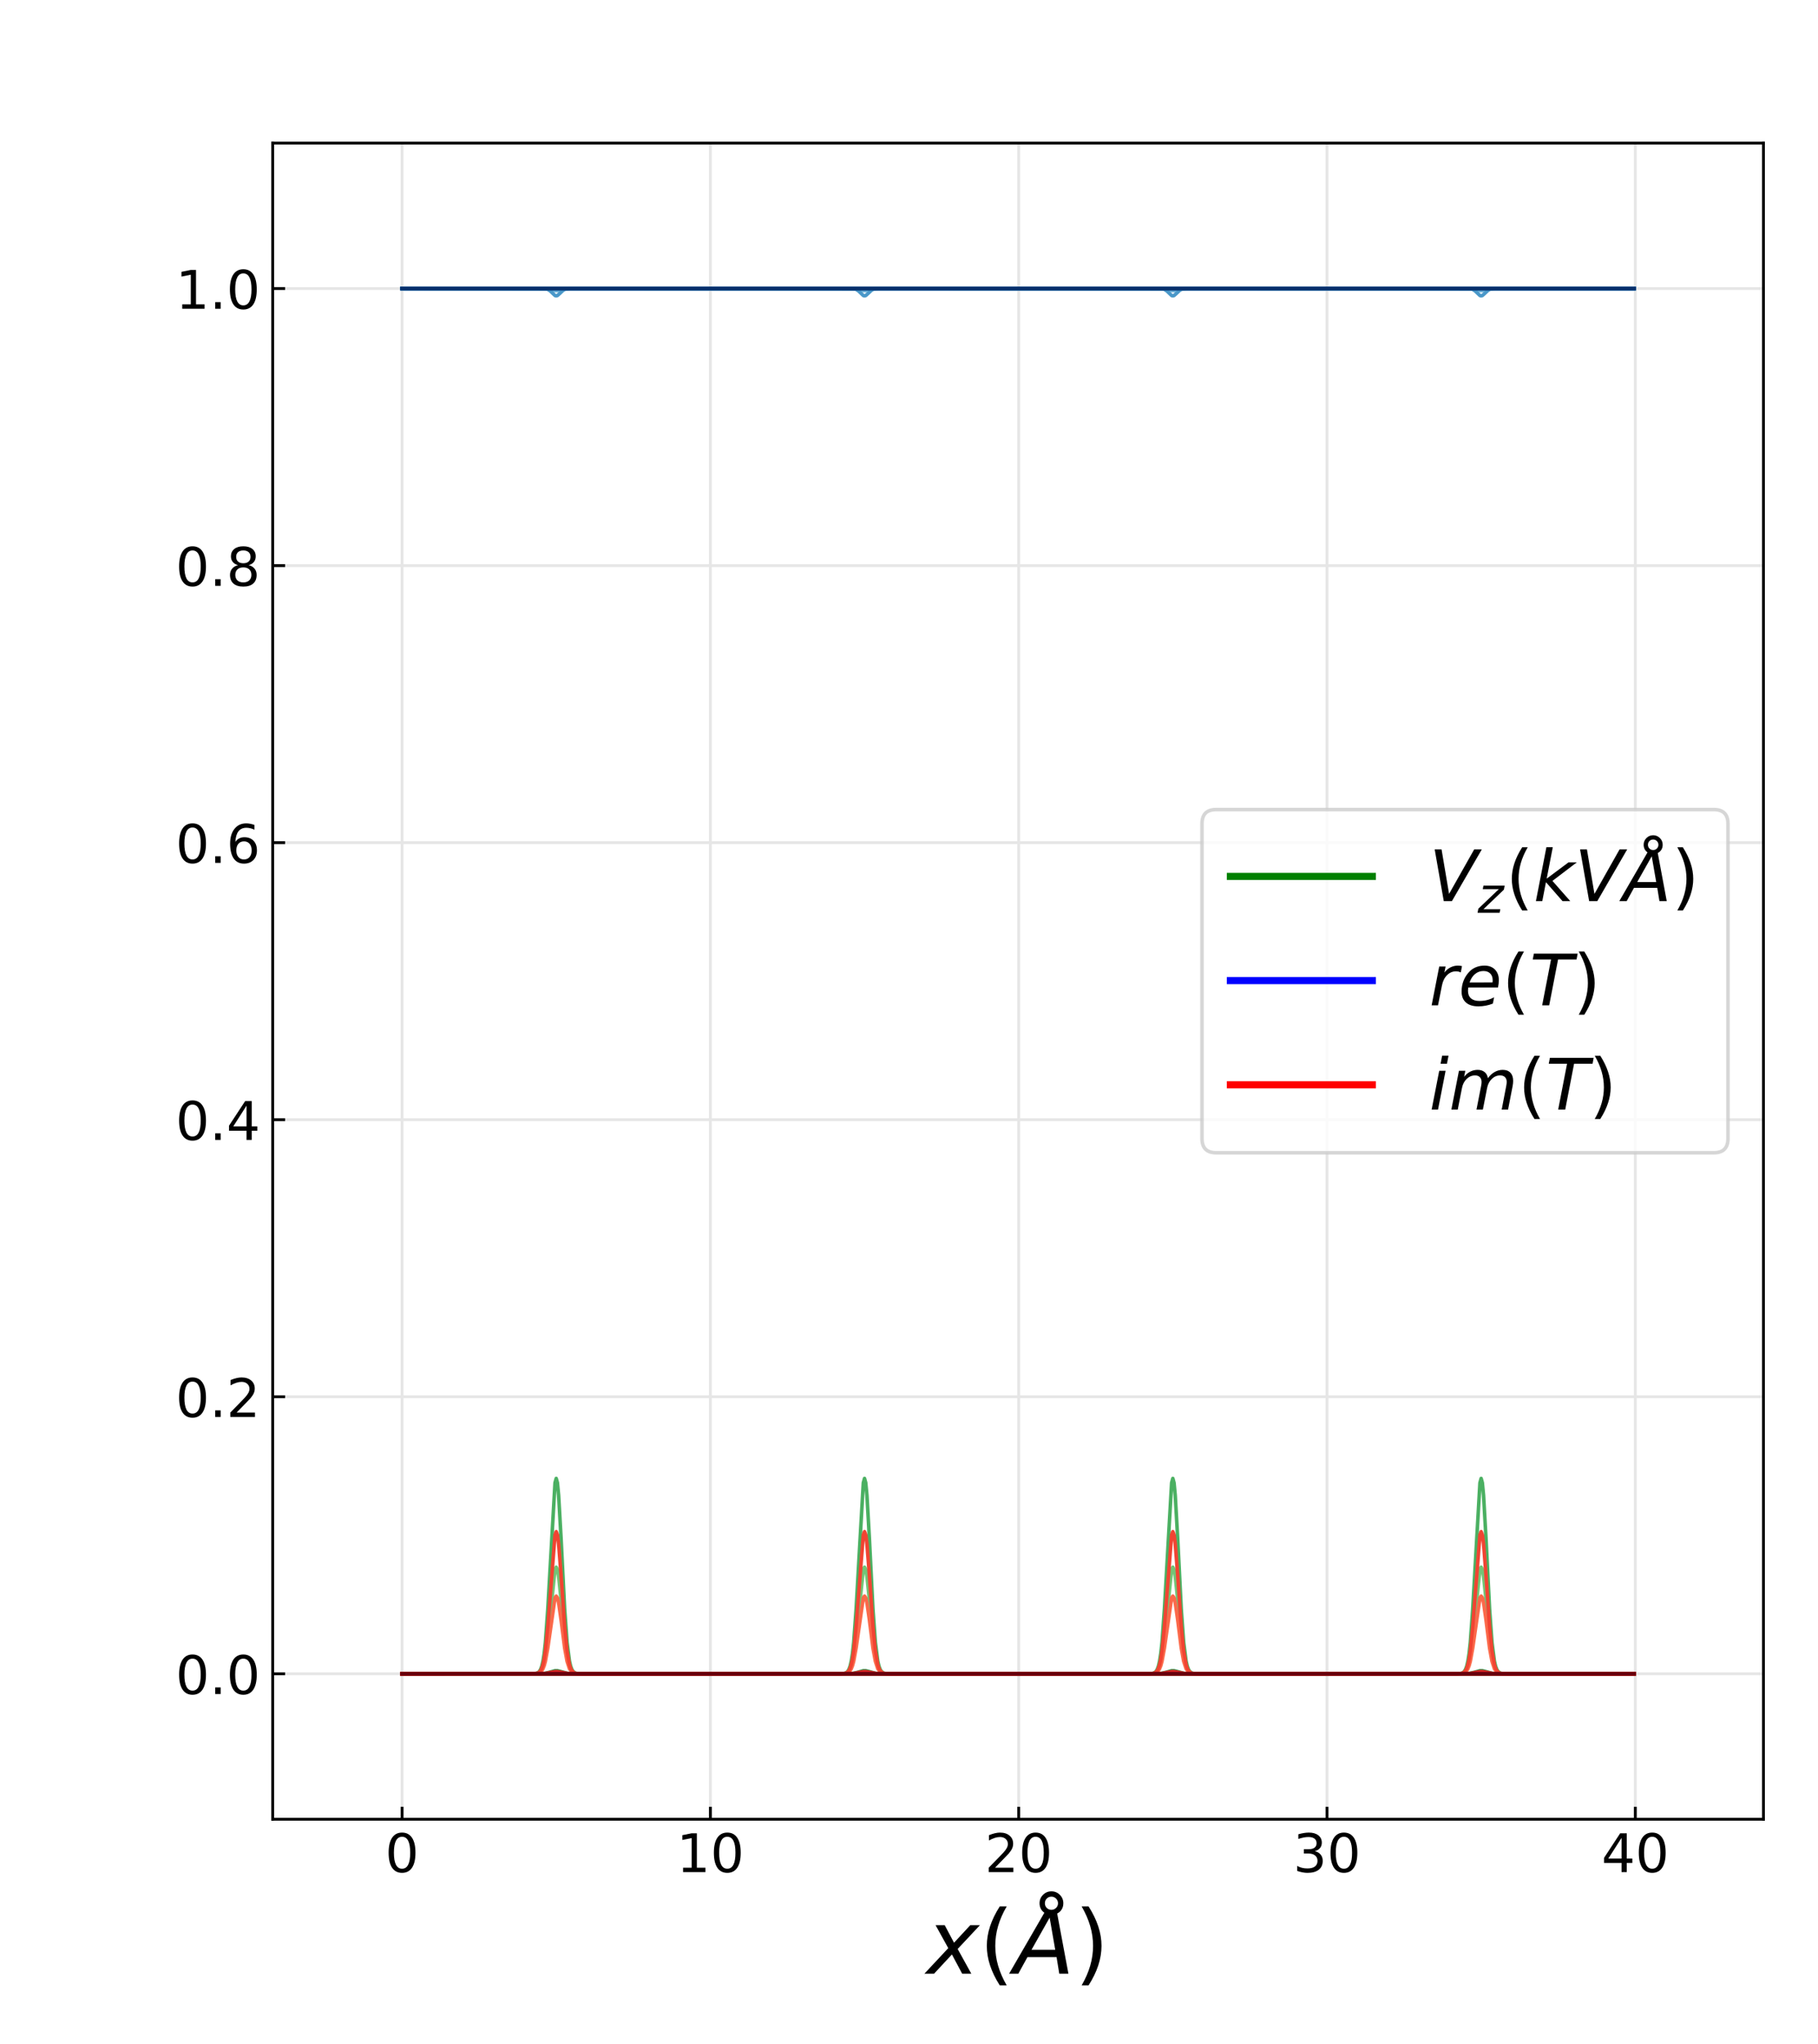 <?xml version="1.0" encoding="utf-8" standalone="no"?>
<!DOCTYPE svg PUBLIC "-//W3C//DTD SVG 1.1//EN"
  "http://www.w3.org/Graphics/SVG/1.1/DTD/svg11.dtd">
<!-- Created with matplotlib (https://matplotlib.org/) -->
<svg height="576pt" version="1.1" viewBox="0 0 512.25 576" width="512.25pt" xmlns="http://www.w3.org/2000/svg" xmlns:xlink="http://www.w3.org/1999/xlink">
 <defs>
  <style type="text/css">
*{stroke-linecap:butt;stroke-linejoin:round;}
  </style>
 </defs>
 <g id="figure_1">
  <g id="patch_1">
   <path d="M 0 576 
L 512.25 576 
L 512.25 0 
L 0 0 
z
" style="fill:#ffffff;"/>
  </g>
  <g id="axes_1">
   <g id="patch_2">
    <path d="M 76.838 512.64 
L 496.882 512.64 
L 496.882 40.32 
L 76.838 40.32 
z
" style="fill:#ffffff;"/>
   </g>
   <g id="matplotlib.axis_1">
    <g id="xtick_1">
     <g id="line2d_1">
      <path clip-path="url(#pd444a178cf)" d="M 113.288 512.64 
L 113.288 40.32 
" style="fill:none;stroke:#e6e6e6;stroke-linecap:square;stroke-width:0.8;"/>
     </g>
     <g id="line2d_2">
      <defs>
       <path d="M 0 0 
L 0 -3.5 
" id="me656fd71ff" style="stroke:#000000;stroke-width:0.8;"/>
      </defs>
      <g>
       <use style="stroke:#000000;stroke-width:0.8;" x="113.288" xlink:href="#me656fd71ff" y="512.64"/>
      </g>
     </g>
     <g id="text_1">
      <!-- 0 -->
      <defs>
       <path d="M 31.781 66.406 
Q 24.172 66.406 20.328 58.906 
Q 16.5 51.422 16.5 36.375 
Q 16.5 21.391 20.328 13.891 
Q 24.172 6.391 31.781 6.391 
Q 39.453 6.391 43.281 13.891 
Q 47.125 21.391 47.125 36.375 
Q 47.125 51.422 43.281 58.906 
Q 39.453 66.406 31.781 66.406 
z
M 31.781 74.219 
Q 44.047 74.219 50.516 64.516 
Q 56.984 54.828 56.984 36.375 
Q 56.984 17.969 50.516 8.266 
Q 44.047 -1.422 31.781 -1.422 
Q 19.531 -1.422 13.062 8.266 
Q 6.594 17.969 6.594 36.375 
Q 6.594 54.828 13.062 64.516 
Q 19.531 74.219 31.781 74.219 
z
" id="DejaVuSans-48"/>
      </defs>
      <g transform="translate(108.516 527.538)scale(0.15 -0.15)">
       <use xlink:href="#DejaVuSans-48"/>
      </g>
     </g>
    </g>
    <g id="xtick_2">
     <g id="line2d_3">
      <path clip-path="url(#pd444a178cf)" d="M 200.159 512.64 
L 200.159 40.32 
" style="fill:none;stroke:#e6e6e6;stroke-linecap:square;stroke-width:0.8;"/>
     </g>
     <g id="line2d_4">
      <g>
       <use style="stroke:#000000;stroke-width:0.8;" x="200.159" xlink:href="#me656fd71ff" y="512.64"/>
      </g>
     </g>
     <g id="text_2">
      <!-- 10 -->
      <defs>
       <path d="M 12.406 8.297 
L 28.516 8.297 
L 28.516 63.922 
L 10.984 60.406 
L 10.984 69.391 
L 28.422 72.906 
L 38.281 72.906 
L 38.281 8.297 
L 54.391 8.297 
L 54.391 0 
L 12.406 0 
z
" id="DejaVuSans-49"/>
      </defs>
      <g transform="translate(190.615 527.538)scale(0.15 -0.15)">
       <use xlink:href="#DejaVuSans-49"/>
       <use x="63.623" xlink:href="#DejaVuSans-48"/>
      </g>
     </g>
    </g>
    <g id="xtick_3">
     <g id="line2d_5">
      <path clip-path="url(#pd444a178cf)" d="M 287.03 512.64 
L 287.03 40.32 
" style="fill:none;stroke:#e6e6e6;stroke-linecap:square;stroke-width:0.8;"/>
     </g>
     <g id="line2d_6">
      <g>
       <use style="stroke:#000000;stroke-width:0.8;" x="287.03" xlink:href="#me656fd71ff" y="512.64"/>
      </g>
     </g>
     <g id="text_3">
      <!-- 20 -->
      <defs>
       <path d="M 19.188 8.297 
L 53.609 8.297 
L 53.609 0 
L 7.328 0 
L 7.328 8.297 
Q 12.938 14.109 22.625 23.891 
Q 32.328 33.688 34.812 36.531 
Q 39.547 41.844 41.422 45.531 
Q 43.312 49.219 43.312 52.781 
Q 43.312 58.594 39.234 62.25 
Q 35.156 65.922 28.609 65.922 
Q 23.969 65.922 18.812 64.312 
Q 13.672 62.703 7.812 59.422 
L 7.812 69.391 
Q 13.766 71.781 18.938 73 
Q 24.125 74.219 28.422 74.219 
Q 39.75 74.219 46.484 68.547 
Q 53.219 62.891 53.219 53.422 
Q 53.219 48.922 51.531 44.891 
Q 49.859 40.875 45.406 35.406 
Q 44.188 33.984 37.641 27.219 
Q 31.109 20.453 19.188 8.297 
z
" id="DejaVuSans-50"/>
      </defs>
      <g transform="translate(277.486 527.538)scale(0.15 -0.15)">
       <use xlink:href="#DejaVuSans-50"/>
       <use x="63.623" xlink:href="#DejaVuSans-48"/>
      </g>
     </g>
    </g>
    <g id="xtick_4">
     <g id="line2d_7">
      <path clip-path="url(#pd444a178cf)" d="M 373.901 512.64 
L 373.901 40.32 
" style="fill:none;stroke:#e6e6e6;stroke-linecap:square;stroke-width:0.8;"/>
     </g>
     <g id="line2d_8">
      <g>
       <use style="stroke:#000000;stroke-width:0.8;" x="373.901" xlink:href="#me656fd71ff" y="512.64"/>
      </g>
     </g>
     <g id="text_4">
      <!-- 30 -->
      <defs>
       <path d="M 40.578 39.312 
Q 47.656 37.797 51.625 33 
Q 55.609 28.219 55.609 21.188 
Q 55.609 10.406 48.188 4.484 
Q 40.766 -1.422 27.094 -1.422 
Q 22.516 -1.422 17.656 -0.516 
Q 12.797 0.391 7.625 2.203 
L 7.625 11.719 
Q 11.719 9.328 16.594 8.109 
Q 21.484 6.891 26.812 6.891 
Q 36.078 6.891 40.938 10.547 
Q 45.797 14.203 45.797 21.188 
Q 45.797 27.641 41.281 31.266 
Q 36.766 34.906 28.719 34.906 
L 20.219 34.906 
L 20.219 43.016 
L 29.109 43.016 
Q 36.375 43.016 40.234 45.922 
Q 44.094 48.828 44.094 54.297 
Q 44.094 59.906 40.109 62.906 
Q 36.141 65.922 28.719 65.922 
Q 24.656 65.922 20.016 65.031 
Q 15.375 64.156 9.812 62.312 
L 9.812 71.094 
Q 15.438 72.656 20.344 73.438 
Q 25.25 74.219 29.594 74.219 
Q 40.828 74.219 47.359 69.109 
Q 53.906 64.016 53.906 55.328 
Q 53.906 49.266 50.438 45.094 
Q 46.969 40.922 40.578 39.312 
z
" id="DejaVuSans-51"/>
      </defs>
      <g transform="translate(364.357 527.538)scale(0.15 -0.15)">
       <use xlink:href="#DejaVuSans-51"/>
       <use x="63.623" xlink:href="#DejaVuSans-48"/>
      </g>
     </g>
    </g>
    <g id="xtick_5">
     <g id="line2d_9">
      <path clip-path="url(#pd444a178cf)" d="M 460.772 512.64 
L 460.772 40.32 
" style="fill:none;stroke:#e6e6e6;stroke-linecap:square;stroke-width:0.8;"/>
     </g>
     <g id="line2d_10">
      <g>
       <use style="stroke:#000000;stroke-width:0.8;" x="460.772" xlink:href="#me656fd71ff" y="512.64"/>
      </g>
     </g>
     <g id="text_5">
      <!-- 40 -->
      <defs>
       <path d="M 37.797 64.312 
L 12.891 25.391 
L 37.797 25.391 
z
M 35.203 72.906 
L 47.609 72.906 
L 47.609 25.391 
L 58.016 25.391 
L 58.016 17.188 
L 47.609 17.188 
L 47.609 0 
L 37.797 0 
L 37.797 17.188 
L 4.891 17.188 
L 4.891 26.703 
z
" id="DejaVuSans-52"/>
      </defs>
      <g transform="translate(451.228 527.538)scale(0.15 -0.15)">
       <use xlink:href="#DejaVuSans-52"/>
       <use x="63.623" xlink:href="#DejaVuSans-48"/>
      </g>
     </g>
    </g>
    <g id="text_6">
     <!-- $x(\AA)$ -->
     <defs>
      <path d="M 60.016 54.688 
L 34.906 27.875 
L 50.297 0 
L 39.984 0 
L 28.422 21.688 
L 8.297 0 
L -2.594 0 
L 24.312 28.812 
L 10.016 54.688 
L 20.312 54.688 
L 30.812 34.906 
L 49.125 54.688 
z
" id="DejaVuSans-Oblique-120"/>
      <path d="M 31 75.875 
Q 24.469 64.656 21.281 53.656 
Q 18.109 42.672 18.109 31.391 
Q 18.109 20.125 21.312 9.062 
Q 24.516 -2 31 -13.188 
L 23.188 -13.188 
Q 15.875 -1.703 12.234 9.375 
Q 8.594 20.453 8.594 31.391 
Q 8.594 42.281 12.203 53.312 
Q 15.828 64.359 23.188 75.875 
z
" id="DejaVuSans-40"/>
      <path d="M 49.812 79.391 
Q 49.812 82.469 47.625 84.641 
Q 45.453 86.812 42.391 86.812 
Q 39.266 86.812 37.141 84.688 
Q 35.016 82.562 35.016 79.391 
Q 35.016 76.312 37.141 74.156 
Q 39.266 72.016 42.391 72.016 
Q 45.453 72.016 47.625 74.156 
Q 49.812 76.312 49.812 79.391 
z
M 34.422 68.703 
Q 31.781 70.516 30.391 73.266 
Q 29 76.031 29 79.391 
Q 29 84.969 32.906 88.891 
Q 36.812 92.828 42.391 92.828 
Q 47.953 92.828 51.875 88.891 
Q 55.812 84.969 55.812 79.391 
Q 55.812 75.531 54.031 72.547 
Q 52.25 69.578 48.875 67.828 
L 61.531 0 
L 51.219 0 
L 48.188 18.703 
L 15.375 18.703 
L 5.078 0 
L -5.328 0 
z
M 40.375 63.188 
L 19.922 26.906 
L 46.688 26.906 
z
" id="DejaVuSans-Oblique-197"/>
      <path d="M 8.016 75.875 
L 15.828 75.875 
Q 23.141 64.359 26.781 53.312 
Q 30.422 42.281 30.422 31.391 
Q 30.422 20.453 26.781 9.375 
Q 23.141 -1.703 15.828 -13.188 
L 8.016 -13.188 
Q 14.5 -2 17.703 9.062 
Q 20.906 20.125 20.906 31.391 
Q 20.906 42.672 17.703 53.656 
Q 14.5 64.656 8.016 75.875 
z
" id="DejaVuSans-41"/>
     </defs>
     <g transform="translate(261.11 556.208)scale(0.25 -0.25)">
      <use transform="translate(0 0.172)" xlink:href="#DejaVuSans-Oblique-120"/>
      <use transform="translate(59.18 0.172)" xlink:href="#DejaVuSans-40"/>
      <use transform="translate(98.193 0.172)" xlink:href="#DejaVuSans-Oblique-197"/>
      <use transform="translate(166.602 0.172)" xlink:href="#DejaVuSans-41"/>
     </g>
    </g>
   </g>
   <g id="matplotlib.axis_2">
    <g id="ytick_1">
     <g id="line2d_11">
      <path clip-path="url(#pd444a178cf)" d="M 76.838 471.654 
L 496.882 471.654 
" style="fill:none;stroke:#e6e6e6;stroke-linecap:square;stroke-width:0.8;"/>
     </g>
     <g id="line2d_12">
      <defs>
       <path d="M 0 0 
L 3.5 0 
" id="mf32ff23383" style="stroke:#000000;stroke-width:0.8;"/>
      </defs>
      <g>
       <use style="stroke:#000000;stroke-width:0.8;" x="76.838" xlink:href="#mf32ff23383" y="471.654"/>
      </g>
     </g>
     <g id="text_7">
      <!-- 0.0 -->
      <defs>
       <path d="M 10.688 12.406 
L 21 12.406 
L 21 0 
L 10.688 0 
z
" id="DejaVuSans-46"/>
      </defs>
      <g transform="translate(49.483 477.352)scale(0.15 -0.15)">
       <use xlink:href="#DejaVuSans-48"/>
       <use x="63.623" xlink:href="#DejaVuSans-46"/>
       <use x="95.41" xlink:href="#DejaVuSans-48"/>
      </g>
     </g>
    </g>
    <g id="ytick_2">
     <g id="line2d_13">
      <path clip-path="url(#pd444a178cf)" d="M 76.838 393.584 
L 496.882 393.584 
" style="fill:none;stroke:#e6e6e6;stroke-linecap:square;stroke-width:0.8;"/>
     </g>
     <g id="line2d_14">
      <g>
       <use style="stroke:#000000;stroke-width:0.8;" x="76.838" xlink:href="#mf32ff23383" y="393.584"/>
      </g>
     </g>
     <g id="text_8">
      <!-- 0.2 -->
      <g transform="translate(49.483 399.283)scale(0.15 -0.15)">
       <use xlink:href="#DejaVuSans-48"/>
       <use x="63.623" xlink:href="#DejaVuSans-46"/>
       <use x="95.41" xlink:href="#DejaVuSans-50"/>
      </g>
     </g>
    </g>
    <g id="ytick_3">
     <g id="line2d_15">
      <path clip-path="url(#pd444a178cf)" d="M 76.838 315.515 
L 496.882 315.515 
" style="fill:none;stroke:#e6e6e6;stroke-linecap:square;stroke-width:0.8;"/>
     </g>
     <g id="line2d_16">
      <g>
       <use style="stroke:#000000;stroke-width:0.8;" x="76.838" xlink:href="#mf32ff23383" y="315.515"/>
      </g>
     </g>
     <g id="text_9">
      <!-- 0.4 -->
      <g transform="translate(49.483 321.214)scale(0.15 -0.15)">
       <use xlink:href="#DejaVuSans-48"/>
       <use x="63.623" xlink:href="#DejaVuSans-46"/>
       <use x="95.41" xlink:href="#DejaVuSans-52"/>
      </g>
     </g>
    </g>
    <g id="ytick_4">
     <g id="line2d_17">
      <path clip-path="url(#pd444a178cf)" d="M 76.838 237.445 
L 496.882 237.445 
" style="fill:none;stroke:#e6e6e6;stroke-linecap:square;stroke-width:0.8;"/>
     </g>
     <g id="line2d_18">
      <g>
       <use style="stroke:#000000;stroke-width:0.8;" x="76.838" xlink:href="#mf32ff23383" y="237.445"/>
      </g>
     </g>
     <g id="text_10">
      <!-- 0.6 -->
      <defs>
       <path d="M 33.016 40.375 
Q 26.375 40.375 22.484 35.828 
Q 18.609 31.297 18.609 23.391 
Q 18.609 15.531 22.484 10.953 
Q 26.375 6.391 33.016 6.391 
Q 39.656 6.391 43.531 10.953 
Q 47.406 15.531 47.406 23.391 
Q 47.406 31.297 43.531 35.828 
Q 39.656 40.375 33.016 40.375 
z
M 52.594 71.297 
L 52.594 62.312 
Q 48.875 64.062 45.094 64.984 
Q 41.312 65.922 37.594 65.922 
Q 27.828 65.922 22.672 59.328 
Q 17.531 52.734 16.797 39.406 
Q 19.672 43.656 24.016 45.922 
Q 28.375 48.188 33.594 48.188 
Q 44.578 48.188 50.953 41.516 
Q 57.328 34.859 57.328 23.391 
Q 57.328 12.156 50.688 5.359 
Q 44.047 -1.422 33.016 -1.422 
Q 20.359 -1.422 13.672 8.266 
Q 6.984 17.969 6.984 36.375 
Q 6.984 53.656 15.188 63.938 
Q 23.391 74.219 37.203 74.219 
Q 40.922 74.219 44.703 73.484 
Q 48.484 72.75 52.594 71.297 
z
" id="DejaVuSans-54"/>
      </defs>
      <g transform="translate(49.483 243.144)scale(0.15 -0.15)">
       <use xlink:href="#DejaVuSans-48"/>
       <use x="63.623" xlink:href="#DejaVuSans-46"/>
       <use x="95.41" xlink:href="#DejaVuSans-54"/>
      </g>
     </g>
    </g>
    <g id="ytick_5">
     <g id="line2d_19">
      <path clip-path="url(#pd444a178cf)" d="M 76.838 159.376 
L 496.882 159.376 
" style="fill:none;stroke:#e6e6e6;stroke-linecap:square;stroke-width:0.8;"/>
     </g>
     <g id="line2d_20">
      <g>
       <use style="stroke:#000000;stroke-width:0.8;" x="76.838" xlink:href="#mf32ff23383" y="159.376"/>
      </g>
     </g>
     <g id="text_11">
      <!-- 0.8 -->
      <defs>
       <path d="M 31.781 34.625 
Q 24.75 34.625 20.719 30.859 
Q 16.703 27.094 16.703 20.516 
Q 16.703 13.922 20.719 10.156 
Q 24.75 6.391 31.781 6.391 
Q 38.812 6.391 42.859 10.172 
Q 46.922 13.969 46.922 20.516 
Q 46.922 27.094 42.891 30.859 
Q 38.875 34.625 31.781 34.625 
z
M 21.922 38.812 
Q 15.578 40.375 12.031 44.719 
Q 8.5 49.078 8.5 55.328 
Q 8.5 64.062 14.719 69.141 
Q 20.953 74.219 31.781 74.219 
Q 42.672 74.219 48.875 69.141 
Q 55.078 64.062 55.078 55.328 
Q 55.078 49.078 51.531 44.719 
Q 48 40.375 41.703 38.812 
Q 48.828 37.156 52.797 32.312 
Q 56.781 27.484 56.781 20.516 
Q 56.781 9.906 50.312 4.234 
Q 43.844 -1.422 31.781 -1.422 
Q 19.734 -1.422 13.25 4.234 
Q 6.781 9.906 6.781 20.516 
Q 6.781 27.484 10.781 32.312 
Q 14.797 37.156 21.922 38.812 
z
M 18.312 54.391 
Q 18.312 48.734 21.844 45.562 
Q 25.391 42.391 31.781 42.391 
Q 38.141 42.391 41.719 45.562 
Q 45.312 48.734 45.312 54.391 
Q 45.312 60.062 41.719 63.234 
Q 38.141 66.406 31.781 66.406 
Q 25.391 66.406 21.844 63.234 
Q 18.312 60.062 18.312 54.391 
z
" id="DejaVuSans-56"/>
      </defs>
      <g transform="translate(49.483 165.075)scale(0.15 -0.15)">
       <use xlink:href="#DejaVuSans-48"/>
       <use x="63.623" xlink:href="#DejaVuSans-46"/>
       <use x="95.41" xlink:href="#DejaVuSans-56"/>
      </g>
     </g>
    </g>
    <g id="ytick_6">
     <g id="line2d_21">
      <path clip-path="url(#pd444a178cf)" d="M 76.838 81.306 
L 496.882 81.306 
" style="fill:none;stroke:#e6e6e6;stroke-linecap:square;stroke-width:0.8;"/>
     </g>
     <g id="line2d_22">
      <g>
       <use style="stroke:#000000;stroke-width:0.8;" x="76.838" xlink:href="#mf32ff23383" y="81.306"/>
      </g>
     </g>
     <g id="text_12">
      <!-- 1.0 -->
      <g transform="translate(49.483 87.005)scale(0.15 -0.15)">
       <use xlink:href="#DejaVuSans-49"/>
       <use x="63.623" xlink:href="#DejaVuSans-46"/>
       <use x="95.41" xlink:href="#DejaVuSans-48"/>
      </g>
     </g>
    </g>
   </g>
   <g id="line2d_23">
    <path clip-path="url(#pd444a178cf)" d="M 113.288 471.654 
L 460.432 471.654 
L 460.432 471.654 
" style="fill:none;stroke:#e9f7e5;stroke-linecap:square;"/>
   </g>
   <g id="line2d_24">
    <path clip-path="url(#pd444a178cf)" d="M 113.288 471.654 
L 460.432 471.654 
L 460.432 471.654 
" style="fill:none;stroke:#d3eecd;stroke-linecap:square;"/>
   </g>
   <g id="line2d_25">
    <path clip-path="url(#pd444a178cf)" d="M 113.288 471.654 
L 460.432 471.654 
L 460.432 471.654 
" style="fill:none;stroke:#b8e3b2;stroke-linecap:square;"/>
   </g>
   <g id="line2d_26">
    <path clip-path="url(#pd444a178cf)" d="M 113.288 471.654 
L 460.432 471.654 
L 460.432 471.654 
" style="fill:none;stroke:#98d594;stroke-linecap:square;"/>
   </g>
   <g id="line2d_27">
    <path clip-path="url(#pd444a178cf)" d="M 113.288 471.654 
L 151.294 471.561 
L 151.972 471.293 
L 152.312 470.991 
L 152.651 470.489 
L 152.99 469.696 
L 153.33 468.509 
L 153.669 466.825 
L 154.348 461.711 
L 156.384 442.274 
L 156.723 441.603 
L 157.063 442.274 
L 157.402 444.197 
L 158.081 450.712 
L 159.099 461.711 
L 159.777 466.825 
L 160.456 469.696 
L 160.795 470.489 
L 161.135 470.991 
L 161.813 471.466 
L 162.492 471.609 
L 164.528 471.653 
L 237.825 471.609 
L 238.504 471.466 
L 238.843 471.293 
L 239.183 470.991 
L 239.522 470.489 
L 239.861 469.696 
L 240.201 468.509 
L 240.54 466.825 
L 241.219 461.711 
L 243.255 442.274 
L 243.594 441.603 
L 243.934 442.274 
L 244.273 444.197 
L 244.952 450.712 
L 245.97 461.711 
L 246.648 466.825 
L 247.327 469.696 
L 247.666 470.489 
L 248.006 470.991 
L 248.684 471.466 
L 249.363 471.609 
L 251.399 471.653 
L 324.696 471.609 
L 325.375 471.466 
L 325.714 471.293 
L 326.054 470.991 
L 326.393 470.489 
L 326.732 469.696 
L 327.072 468.509 
L 327.411 466.825 
L 328.09 461.711 
L 330.126 442.274 
L 330.465 441.603 
L 330.805 442.274 
L 331.144 444.197 
L 331.823 450.712 
L 332.841 461.711 
L 333.519 466.825 
L 334.198 469.696 
L 334.537 470.489 
L 334.877 470.991 
L 335.555 471.466 
L 336.234 471.609 
L 338.27 471.653 
L 411.567 471.609 
L 412.246 471.466 
L 412.585 471.293 
L 412.925 470.991 
L 413.264 470.489 
L 413.603 469.696 
L 413.943 468.509 
L 414.282 466.825 
L 414.961 461.711 
L 416.997 442.274 
L 417.336 441.603 
L 417.675 442.274 
L 418.015 444.197 
L 418.694 450.712 
L 419.712 461.711 
L 420.39 466.825 
L 421.069 469.696 
L 421.408 470.489 
L 421.748 470.991 
L 422.426 471.466 
L 423.105 471.609 
L 425.141 471.653 
L 460.432 471.654 
L 460.432 471.654 
" style="fill:none;stroke:#73c476;stroke-linecap:square;"/>
   </g>
   <g id="line2d_28">
    <path clip-path="url(#pd444a178cf)" d="M 113.288 471.654 
L 150.954 471.573 
L 151.633 471.311 
L 151.972 470.994 
L 152.312 470.44 
L 152.651 469.52 
L 152.99 468.068 
L 153.33 465.894 
L 153.669 462.809 
L 154.348 453.441 
L 156.384 417.837 
L 156.723 416.608 
L 157.063 417.837 
L 157.402 421.36 
L 158.081 433.294 
L 159.099 453.441 
L 159.777 462.809 
L 160.456 468.068 
L 160.795 469.52 
L 161.135 470.44 
L 161.474 470.994 
L 162.153 471.483 
L 163.171 471.638 
L 167.582 471.654 
L 237.825 471.573 
L 238.504 471.311 
L 238.843 470.994 
L 239.183 470.44 
L 239.522 469.52 
L 239.861 468.068 
L 240.201 465.894 
L 240.54 462.809 
L 241.219 453.441 
L 243.255 417.837 
L 243.594 416.608 
L 243.934 417.837 
L 244.273 421.36 
L 244.952 433.294 
L 245.97 453.441 
L 246.648 462.809 
L 247.327 468.068 
L 247.666 469.52 
L 248.006 470.44 
L 248.345 470.994 
L 249.024 471.483 
L 250.042 471.638 
L 254.453 471.654 
L 324.696 471.573 
L 325.375 471.311 
L 325.714 470.994 
L 326.054 470.44 
L 326.393 469.52 
L 326.732 468.068 
L 327.072 465.894 
L 327.411 462.809 
L 328.09 453.441 
L 330.126 417.837 
L 330.465 416.608 
L 330.805 417.837 
L 331.144 421.36 
L 331.823 433.294 
L 332.841 453.441 
L 333.519 462.809 
L 334.198 468.068 
L 334.537 469.52 
L 334.877 470.44 
L 335.216 470.994 
L 335.895 471.483 
L 336.913 471.638 
L 341.324 471.654 
L 411.567 471.573 
L 412.246 471.311 
L 412.585 470.994 
L 412.925 470.44 
L 413.264 469.52 
L 413.603 468.068 
L 413.943 465.894 
L 414.282 462.809 
L 414.961 453.441 
L 416.997 417.837 
L 417.336 416.608 
L 417.675 417.837 
L 418.015 421.36 
L 418.694 433.294 
L 419.712 453.441 
L 420.39 462.809 
L 421.069 468.068 
L 421.408 469.52 
L 421.748 470.44 
L 422.087 470.994 
L 422.766 471.483 
L 423.784 471.638 
L 428.195 471.654 
L 460.432 471.654 
L 460.432 471.654 
" style="fill:none;stroke:#4bb062;stroke-linecap:square;"/>
   </g>
   <g id="line2d_29">
    <path clip-path="url(#pd444a178cf)" d="M 113.288 471.654 
L 153.33 471.562 
L 154.687 471.264 
L 156.384 470.794 
L 157.063 470.794 
L 158.081 471.041 
L 159.777 471.512 
L 161.135 471.634 
L 165.885 471.654 
L 240.201 471.562 
L 241.558 471.264 
L 243.255 470.794 
L 243.934 470.794 
L 244.952 471.041 
L 246.648 471.512 
L 248.006 471.634 
L 252.756 471.654 
L 327.072 471.562 
L 328.429 471.264 
L 330.126 470.794 
L 330.805 470.794 
L 331.823 471.041 
L 333.519 471.512 
L 334.877 471.634 
L 339.627 471.654 
L 413.943 471.562 
L 415.3 471.264 
L 416.997 470.794 
L 417.675 470.794 
L 418.694 471.041 
L 420.39 471.512 
L 421.748 471.634 
L 426.498 471.654 
L 460.432 471.654 
L 460.432 471.654 
" style="fill:none;stroke:#2f974e;stroke-linecap:square;"/>
   </g>
   <g id="line2d_30">
    <path clip-path="url(#pd444a178cf)" d="M 113.288 471.654 
L 460.432 471.654 
L 460.432 471.654 
" style="fill:none;stroke:#157f3b;stroke-linecap:square;"/>
   </g>
   <g id="line2d_31">
    <path clip-path="url(#pd444a178cf)" d="M 113.288 471.654 
L 460.432 471.654 
L 460.432 471.654 
" style="fill:none;stroke:#006428;stroke-linecap:square;"/>
   </g>
   <g id="line2d_32">
    <path clip-path="url(#pd444a178cf)" d="M 113.288 471.654 
L 460.432 471.654 
L 460.432 471.654 
" style="fill:none;stroke:#00441b;stroke-linecap:square;"/>
   </g>
   <g id="line2d_33">
    <path clip-path="url(#pd444a178cf)" d="M 113.288 81.306 
L 460.432 81.306 
L 460.432 81.306 
" style="fill:none;stroke:#e3eef9;stroke-linecap:square;"/>
   </g>
   <g id="line2d_34">
    <path clip-path="url(#pd444a178cf)" d="M 113.288 81.306 
L 460.432 81.306 
L 460.432 81.306 
" style="fill:none;stroke:#d0e1f2;stroke-linecap:square;"/>
   </g>
   <g id="line2d_35">
    <path clip-path="url(#pd444a178cf)" d="M 113.288 81.306 
L 460.432 81.306 
L 460.432 81.306 
" style="fill:none;stroke:#b7d4ea;stroke-linecap:square;"/>
   </g>
   <g id="line2d_36">
    <path clip-path="url(#pd444a178cf)" d="M 113.288 81.306 
L 460.432 81.306 
L 460.432 81.306 
" style="fill:none;stroke:#94c4df;stroke-linecap:square;"/>
   </g>
   <g id="line2d_37">
    <path clip-path="url(#pd444a178cf)" d="M 113.288 81.306 
L 154.348 81.374 
L 155.366 81.605 
L 156.384 81.894 
L 157.063 81.894 
L 160.117 81.313 
L 169.618 81.306 
L 241.219 81.374 
L 242.237 81.605 
L 243.255 81.894 
L 243.934 81.894 
L 246.988 81.313 
L 256.489 81.306 
L 328.09 81.374 
L 329.108 81.605 
L 330.126 81.894 
L 330.805 81.894 
L 333.859 81.313 
L 343.36 81.306 
L 414.961 81.374 
L 415.979 81.605 
L 416.997 81.894 
L 417.675 81.894 
L 420.73 81.313 
L 430.231 81.306 
L 460.432 81.306 
L 460.432 81.306 
" style="fill:none;stroke:#6aaed6;stroke-linecap:square;"/>
   </g>
   <g id="line2d_38">
    <path clip-path="url(#pd444a178cf)" d="M 113.288 81.306 
L 153.669 81.36 
L 154.348 81.532 
L 155.026 81.973 
L 156.384 83.275 
L 156.723 83.366 
L 157.063 83.275 
L 157.741 82.679 
L 158.759 81.712 
L 159.438 81.421 
L 160.456 81.315 
L 167.582 81.306 
L 240.54 81.36 
L 241.219 81.532 
L 241.897 81.973 
L 243.255 83.275 
L 243.594 83.366 
L 243.934 83.275 
L 244.612 82.679 
L 245.63 81.712 
L 246.309 81.421 
L 247.327 81.315 
L 254.453 81.306 
L 327.411 81.36 
L 328.09 81.532 
L 328.768 81.973 
L 330.126 83.275 
L 330.465 83.366 
L 330.805 83.275 
L 331.483 82.679 
L 332.501 81.712 
L 333.18 81.421 
L 334.198 81.315 
L 341.324 81.306 
L 414.282 81.36 
L 414.961 81.532 
L 415.639 81.973 
L 416.997 83.275 
L 417.336 83.366 
L 417.675 83.275 
L 418.354 82.679 
L 419.372 81.712 
L 420.051 81.421 
L 421.069 81.315 
L 428.195 81.306 
L 460.432 81.306 
L 460.432 81.306 
" style="fill:none;stroke:#4a98c9;stroke-linecap:square;"/>
   </g>
   <g id="line2d_39">
    <path clip-path="url(#pd444a178cf)" d="M 113.288 81.306 
L 460.432 81.306 
L 460.432 81.306 
" style="fill:none;stroke:#2e7ebc;stroke-linecap:square;"/>
   </g>
   <g id="line2d_40">
    <path clip-path="url(#pd444a178cf)" d="M 113.288 81.306 
L 460.432 81.306 
L 460.432 81.306 
" style="fill:none;stroke:#1764ab;stroke-linecap:square;"/>
   </g>
   <g id="line2d_41">
    <path clip-path="url(#pd444a178cf)" d="M 113.288 81.306 
L 460.432 81.306 
L 460.432 81.306 
" style="fill:none;stroke:#084a91;stroke-linecap:square;"/>
   </g>
   <g id="line2d_42">
    <path clip-path="url(#pd444a178cf)" d="M 113.288 81.306 
L 460.432 81.306 
L 460.432 81.306 
" style="fill:none;stroke:#08306b;stroke-linecap:square;"/>
   </g>
   <g id="line2d_43">
    <path clip-path="url(#pd444a178cf)" d="M 113.288 471.654 
L 460.432 471.654 
L 460.432 471.654 
" style="fill:none;stroke:#fee5d8;stroke-linecap:square;"/>
   </g>
   <g id="line2d_44">
    <path clip-path="url(#pd444a178cf)" d="M 113.288 471.654 
L 460.432 471.654 
L 460.432 471.654 
" style="fill:none;stroke:#fdcab5;stroke-linecap:square;"/>
   </g>
   <g id="line2d_45">
    <path clip-path="url(#pd444a178cf)" d="M 113.288 471.654 
L 460.432 471.654 
L 460.432 471.654 
" style="fill:none;stroke:#fcab8f;stroke-linecap:square;"/>
   </g>
   <g id="line2d_46">
    <path clip-path="url(#pd444a178cf)" d="M 113.288 471.654 
L 460.432 471.654 
L 460.432 471.654 
" style="fill:none;stroke:#fc8a6a;stroke-linecap:square;"/>
   </g>
   <g id="line2d_47">
    <path clip-path="url(#pd444a178cf)" d="M 113.288 471.654 
L 151.294 471.586 
L 151.972 471.391 
L 152.312 471.171 
L 152.651 470.805 
L 152.99 470.227 
L 153.33 469.362 
L 153.669 468.134 
L 154.348 464.407 
L 156.384 450.251 
L 156.723 449.763 
L 157.063 450.251 
L 157.402 451.651 
L 158.081 456.395 
L 159.099 464.407 
L 159.777 468.134 
L 160.456 470.227 
L 161.135 471.171 
L 161.813 471.517 
L 162.831 471.639 
L 167.921 471.654 
L 238.165 471.586 
L 238.843 471.391 
L 239.183 471.171 
L 239.522 470.805 
L 239.861 470.227 
L 240.201 469.362 
L 240.54 468.134 
L 241.219 464.407 
L 243.255 450.251 
L 243.594 449.763 
L 243.934 450.251 
L 244.273 451.651 
L 244.952 456.395 
L 245.97 464.407 
L 246.648 468.134 
L 247.327 470.227 
L 248.006 471.171 
L 248.684 471.517 
L 249.702 471.639 
L 254.792 471.654 
L 325.036 471.586 
L 325.714 471.391 
L 326.054 471.171 
L 326.393 470.805 
L 326.732 470.227 
L 327.072 469.362 
L 327.411 468.134 
L 328.09 464.407 
L 330.126 450.251 
L 330.465 449.763 
L 330.805 450.251 
L 331.144 451.651 
L 331.823 456.395 
L 332.841 464.407 
L 333.519 468.134 
L 334.198 470.227 
L 334.877 471.171 
L 335.555 471.517 
L 336.573 471.639 
L 341.663 471.654 
L 411.907 471.586 
L 412.585 471.391 
L 412.925 471.171 
L 413.264 470.805 
L 413.603 470.227 
L 413.943 469.362 
L 414.282 468.134 
L 414.961 464.407 
L 416.997 450.251 
L 417.336 449.763 
L 417.675 450.251 
L 418.015 451.651 
L 418.694 456.395 
L 419.712 464.407 
L 420.39 468.134 
L 421.069 470.227 
L 421.748 471.171 
L 422.426 471.517 
L 423.444 471.639 
L 428.534 471.654 
L 460.432 471.654 
L 460.432 471.654 
" style="fill:none;stroke:#fb694a;stroke-linecap:square;"/>
   </g>
   <g id="line2d_48">
    <path clip-path="url(#pd444a178cf)" d="M 113.288 471.654 
L 150.954 471.595 
L 151.633 471.404 
L 151.972 471.173 
L 152.312 470.769 
L 152.651 470.099 
L 152.99 469.04 
L 153.33 467.455 
L 153.669 465.208 
L 154.348 458.382 
L 156.384 432.496 
L 156.723 431.605 
L 157.063 432.496 
L 157.402 435.052 
L 158.081 443.719 
L 159.099 458.382 
L 159.777 465.208 
L 160.456 469.04 
L 160.795 470.099 
L 161.135 470.769 
L 161.813 471.404 
L 162.492 471.595 
L 164.189 471.653 
L 237.147 471.642 
L 238.165 471.529 
L 238.843 471.173 
L 239.183 470.769 
L 239.522 470.099 
L 239.861 469.04 
L 240.201 467.455 
L 240.54 465.208 
L 241.219 458.382 
L 243.255 432.496 
L 243.594 431.605 
L 243.934 432.496 
L 244.273 435.052 
L 244.952 443.719 
L 245.97 458.382 
L 246.648 465.208 
L 247.327 469.04 
L 247.666 470.099 
L 248.006 470.769 
L 248.684 471.404 
L 249.363 471.595 
L 251.06 471.653 
L 324.018 471.642 
L 325.036 471.529 
L 325.714 471.173 
L 326.054 470.769 
L 326.393 470.099 
L 326.732 469.04 
L 327.072 467.455 
L 327.411 465.208 
L 328.09 458.382 
L 330.126 432.496 
L 330.465 431.605 
L 330.805 432.496 
L 331.144 435.052 
L 331.823 443.719 
L 332.841 458.382 
L 333.519 465.208 
L 334.198 469.04 
L 334.537 470.099 
L 334.877 470.769 
L 335.555 471.404 
L 336.234 471.595 
L 337.931 471.653 
L 410.889 471.642 
L 411.907 471.529 
L 412.585 471.173 
L 412.925 470.769 
L 413.264 470.099 
L 413.603 469.04 
L 413.943 467.455 
L 414.282 465.208 
L 414.961 458.382 
L 416.997 432.496 
L 417.336 431.605 
L 417.675 432.496 
L 418.015 435.052 
L 418.694 443.719 
L 419.712 458.382 
L 420.39 465.208 
L 421.069 469.04 
L 421.408 470.099 
L 421.748 470.769 
L 422.426 471.404 
L 423.105 471.595 
L 424.802 471.653 
L 460.432 471.654 
L 460.432 471.654 
" style="fill:none;stroke:#f14432;stroke-linecap:square;"/>
   </g>
   <g id="line2d_49">
    <path clip-path="url(#pd444a178cf)" d="M 113.288 471.654 
L 153.669 471.551 
L 155.366 471.207 
L 156.723 471.013 
L 157.741 471.131 
L 160.117 471.587 
L 162.492 471.653 
L 236.468 471.654 
L 240.54 471.551 
L 242.237 471.207 
L 243.594 471.013 
L 244.612 471.131 
L 246.988 471.587 
L 249.363 471.653 
L 323.339 471.654 
L 327.411 471.551 
L 329.108 471.207 
L 330.465 471.013 
L 331.483 471.131 
L 333.859 471.587 
L 336.234 471.653 
L 410.21 471.654 
L 414.282 471.551 
L 415.979 471.207 
L 417.336 471.013 
L 418.354 471.131 
L 420.73 471.587 
L 423.105 471.653 
L 460.432 471.654 
L 460.432 471.654 
" style="fill:none;stroke:#d92523;stroke-linecap:square;"/>
   </g>
   <g id="line2d_50">
    <path clip-path="url(#pd444a178cf)" d="M 113.288 471.654 
L 460.432 471.654 
L 460.432 471.654 
" style="fill:none;stroke:#bc141a;stroke-linecap:square;"/>
   </g>
   <g id="line2d_51">
    <path clip-path="url(#pd444a178cf)" d="M 113.288 471.654 
L 460.432 471.654 
L 460.432 471.654 
" style="fill:none;stroke:#980c13;stroke-linecap:square;"/>
   </g>
   <g id="line2d_52">
    <path clip-path="url(#pd444a178cf)" d="M 113.288 471.654 
L 460.432 471.654 
L 460.432 471.654 
" style="fill:none;stroke:#67000d;stroke-linecap:square;"/>
   </g>
   <g id="patch_3">
    <path d="M 76.838 512.64 
L 76.838 40.32 
" style="fill:none;stroke:#000000;stroke-linecap:square;stroke-linejoin:miter;stroke-width:0.8;"/>
   </g>
   <g id="patch_4">
    <path d="M 496.882 512.64 
L 496.882 40.32 
" style="fill:none;stroke:#000000;stroke-linecap:square;stroke-linejoin:miter;stroke-width:0.8;"/>
   </g>
   <g id="patch_5">
    <path d="M 76.838 512.64 
L 496.882 512.64 
" style="fill:none;stroke:#000000;stroke-linecap:square;stroke-linejoin:miter;stroke-width:0.8;"/>
   </g>
   <g id="patch_6">
    <path d="M 76.838 40.32 
L 496.882 40.32 
" style="fill:none;stroke:#000000;stroke-linecap:square;stroke-linejoin:miter;stroke-width:0.8;"/>
   </g>
   <g id="legend_1">
    <g id="patch_7">
     <path d="M 342.683 324.836 
L 482.882 324.836 
Q 486.882 324.836 486.882 320.836 
L 486.882 232.124 
Q 486.882 228.124 482.882 228.124 
L 342.683 228.124 
Q 338.683 228.124 338.683 232.124 
L 338.683 320.836 
Q 338.683 324.836 342.683 324.836 
z
" style="fill:#ffffff;opacity:0.8;stroke:#cccccc;stroke-linejoin:miter;"/>
    </g>
    <g id="line2d_53">
     <path d="M 346.683 246.964 
L 386.683 246.964 
" style="fill:none;stroke:#008000;stroke-linecap:square;stroke-width:2;"/>
    </g>
    <g id="line2d_54"/>
    <g id="text_13">
     <!-- $V_z(kV\AA)$ -->
     <defs>
      <path d="M 20.609 0 
L 7.812 72.906 
L 17.484 72.906 
L 28.078 10.203 
L 63.484 72.906 
L 74.219 72.906 
L 32.078 0 
z
" id="DejaVuSans-Oblique-86"/>
      <path d="M 11.625 54.688 
L 54.297 54.688 
L 52.688 46.484 
L 11.531 7.172 
L 45.516 7.172 
L 44.094 0 
L -0.297 0 
L 1.312 8.203 
L 42.484 47.516 
L 10.203 47.516 
z
" id="DejaVuSans-Oblique-122"/>
      <path d="M 18.312 75.984 
L 27.297 75.984 
L 18.703 31.688 
L 49.516 54.688 
L 61.188 54.688 
L 26.812 28.516 
L 51.906 0 
L 41.016 0 
L 17.672 26.703 
L 12.5 0 
L 3.516 0 
z
" id="DejaVuSans-Oblique-107"/>
     </defs>
     <g transform="translate(402.683 253.964)scale(0.2 -0.2)">
      <use transform="translate(0 0.172)" xlink:href="#DejaVuSans-Oblique-86"/>
      <use transform="translate(68.408 -16.234)scale(0.7)" xlink:href="#DejaVuSans-Oblique-122"/>
      <use transform="translate(107.886 0.172)" xlink:href="#DejaVuSans-40"/>
      <use transform="translate(146.899 0.172)" xlink:href="#DejaVuSans-Oblique-107"/>
      <use transform="translate(204.81 0.172)" xlink:href="#DejaVuSans-Oblique-86"/>
      <use transform="translate(273.218 0.172)" xlink:href="#DejaVuSans-Oblique-197"/>
      <use transform="translate(341.626 0.172)" xlink:href="#DejaVuSans-41"/>
     </g>
    </g>
    <g id="line2d_55">
     <path d="M 346.683 276.321 
L 386.683 276.321 
" style="fill:none;stroke:#0000ff;stroke-linecap:square;stroke-width:2;"/>
    </g>
    <g id="line2d_56"/>
    <g id="text_14">
     <!-- $re(T)$ -->
     <defs>
      <path d="M 44.578 46.391 
Q 43.219 47.125 41.453 47.516 
Q 39.703 47.906 37.703 47.906 
Q 30.516 47.906 25.141 42.453 
Q 19.781 37.016 18.016 27.875 
L 12.5 0 
L 3.516 0 
L 14.203 54.688 
L 23.188 54.688 
L 21.484 46.188 
Q 25.047 50.922 30 53.453 
Q 34.969 56 40.578 56 
Q 42.047 56 43.453 55.828 
Q 44.875 55.672 46.297 55.281 
z
" id="DejaVuSans-Oblique-114"/>
      <path d="M 48.094 32.234 
Q 48.25 33.016 48.312 33.844 
Q 48.391 34.672 48.391 35.5 
Q 48.391 41.453 44.891 44.922 
Q 41.406 48.391 35.406 48.391 
Q 28.719 48.391 23.578 44.156 
Q 18.453 39.938 15.828 32.172 
z
M 55.906 25.203 
L 14.109 25.203 
Q 13.812 23.344 13.719 22.266 
Q 13.625 21.188 13.625 20.406 
Q 13.625 13.625 17.797 9.906 
Q 21.969 6.203 29.594 6.203 
Q 35.453 6.203 40.672 7.516 
Q 45.906 8.844 50.391 11.375 
L 48.688 2.484 
Q 43.844 0.531 38.688 -0.438 
Q 33.547 -1.422 28.219 -1.422 
Q 16.844 -1.422 10.719 4.016 
Q 4.594 9.469 4.594 19.484 
Q 4.594 28.031 7.641 35.375 
Q 10.688 42.719 16.609 48.484 
Q 20.406 52.094 25.656 54.047 
Q 30.906 56 36.812 56 
Q 46.094 56 51.578 50.438 
Q 57.078 44.875 57.078 35.5 
Q 57.078 33.25 56.781 30.688 
Q 56.5 28.125 55.906 25.203 
z
" id="DejaVuSans-Oblique-101"/>
      <path d="M 5.906 72.906 
L 67.578 72.906 
L 66.016 64.594 
L 39.984 64.594 
L 27.484 0 
L 17.578 0 
L 30.078 64.594 
L 4.297 64.594 
z
" id="DejaVuSans-Oblique-84"/>
     </defs>
     <g transform="translate(402.683 283.321)scale(0.2 -0.2)">
      <use transform="translate(0 0.125)" xlink:href="#DejaVuSans-Oblique-114"/>
      <use transform="translate(41.113 0.125)" xlink:href="#DejaVuSans-Oblique-101"/>
      <use transform="translate(102.637 0.125)" xlink:href="#DejaVuSans-40"/>
      <use transform="translate(141.65 0.125)" xlink:href="#DejaVuSans-Oblique-84"/>
      <use transform="translate(202.734 0.125)" xlink:href="#DejaVuSans-41"/>
     </g>
    </g>
    <g id="line2d_57">
     <path d="M 346.683 305.677 
L 386.683 305.677 
" style="fill:none;stroke:#ff0000;stroke-linecap:square;stroke-width:2;"/>
    </g>
    <g id="line2d_58"/>
    <g id="text_15">
     <!-- $im(T)$ -->
     <defs>
      <path d="M 18.312 75.984 
L 27.297 75.984 
L 25.094 64.594 
L 16.109 64.594 
z
M 14.203 54.688 
L 23.188 54.688 
L 12.5 0 
L 3.516 0 
z
" id="DejaVuSans-Oblique-105"/>
      <path d="M 89.797 33.016 
L 83.406 0 
L 74.422 0 
L 80.719 32.719 
Q 81.109 34.812 81.297 36.328 
Q 81.5 37.844 81.5 38.922 
Q 81.5 43.312 79.047 45.75 
Q 76.609 48.188 72.219 48.188 
Q 65.672 48.188 60.547 43.281 
Q 55.422 38.375 53.906 30.516 
L 47.906 0 
L 38.922 0 
L 45.312 32.719 
Q 45.703 34.516 45.891 36.047 
Q 46.094 37.594 46.094 38.812 
Q 46.094 43.266 43.656 45.719 
Q 41.219 48.188 36.922 48.188 
Q 30.281 48.188 25.141 43.281 
Q 20.016 38.375 18.5 30.516 
L 12.5 0 
L 3.516 0 
L 14.203 54.688 
L 23.188 54.688 
L 21.484 46.188 
Q 25.141 50.984 30.047 53.484 
Q 34.969 56 40.578 56 
Q 46.531 56 50.359 52.875 
Q 54.203 49.75 54.984 44.188 
Q 59.078 49.953 64.469 52.969 
Q 69.875 56 75.875 56 
Q 82.906 56 86.734 51.953 
Q 90.578 47.906 90.578 40.484 
Q 90.578 38.875 90.375 36.938 
Q 90.188 35.016 89.797 33.016 
z
" id="DejaVuSans-Oblique-109"/>
     </defs>
     <g transform="translate(402.683 312.677)scale(0.2 -0.2)">
      <use transform="translate(0 0.016)" xlink:href="#DejaVuSans-Oblique-105"/>
      <use transform="translate(27.783 0.016)" xlink:href="#DejaVuSans-Oblique-109"/>
      <use transform="translate(125.195 0.016)" xlink:href="#DejaVuSans-40"/>
      <use transform="translate(164.209 0.016)" xlink:href="#DejaVuSans-Oblique-84"/>
      <use transform="translate(225.293 0.016)" xlink:href="#DejaVuSans-41"/>
     </g>
    </g>
   </g>
  </g>
 </g>
 <defs>
  <clipPath id="pd444a178cf">
   <rect height="472.32" width="420.045" x="76.838" y="40.32"/>
  </clipPath>
 </defs>
</svg>
